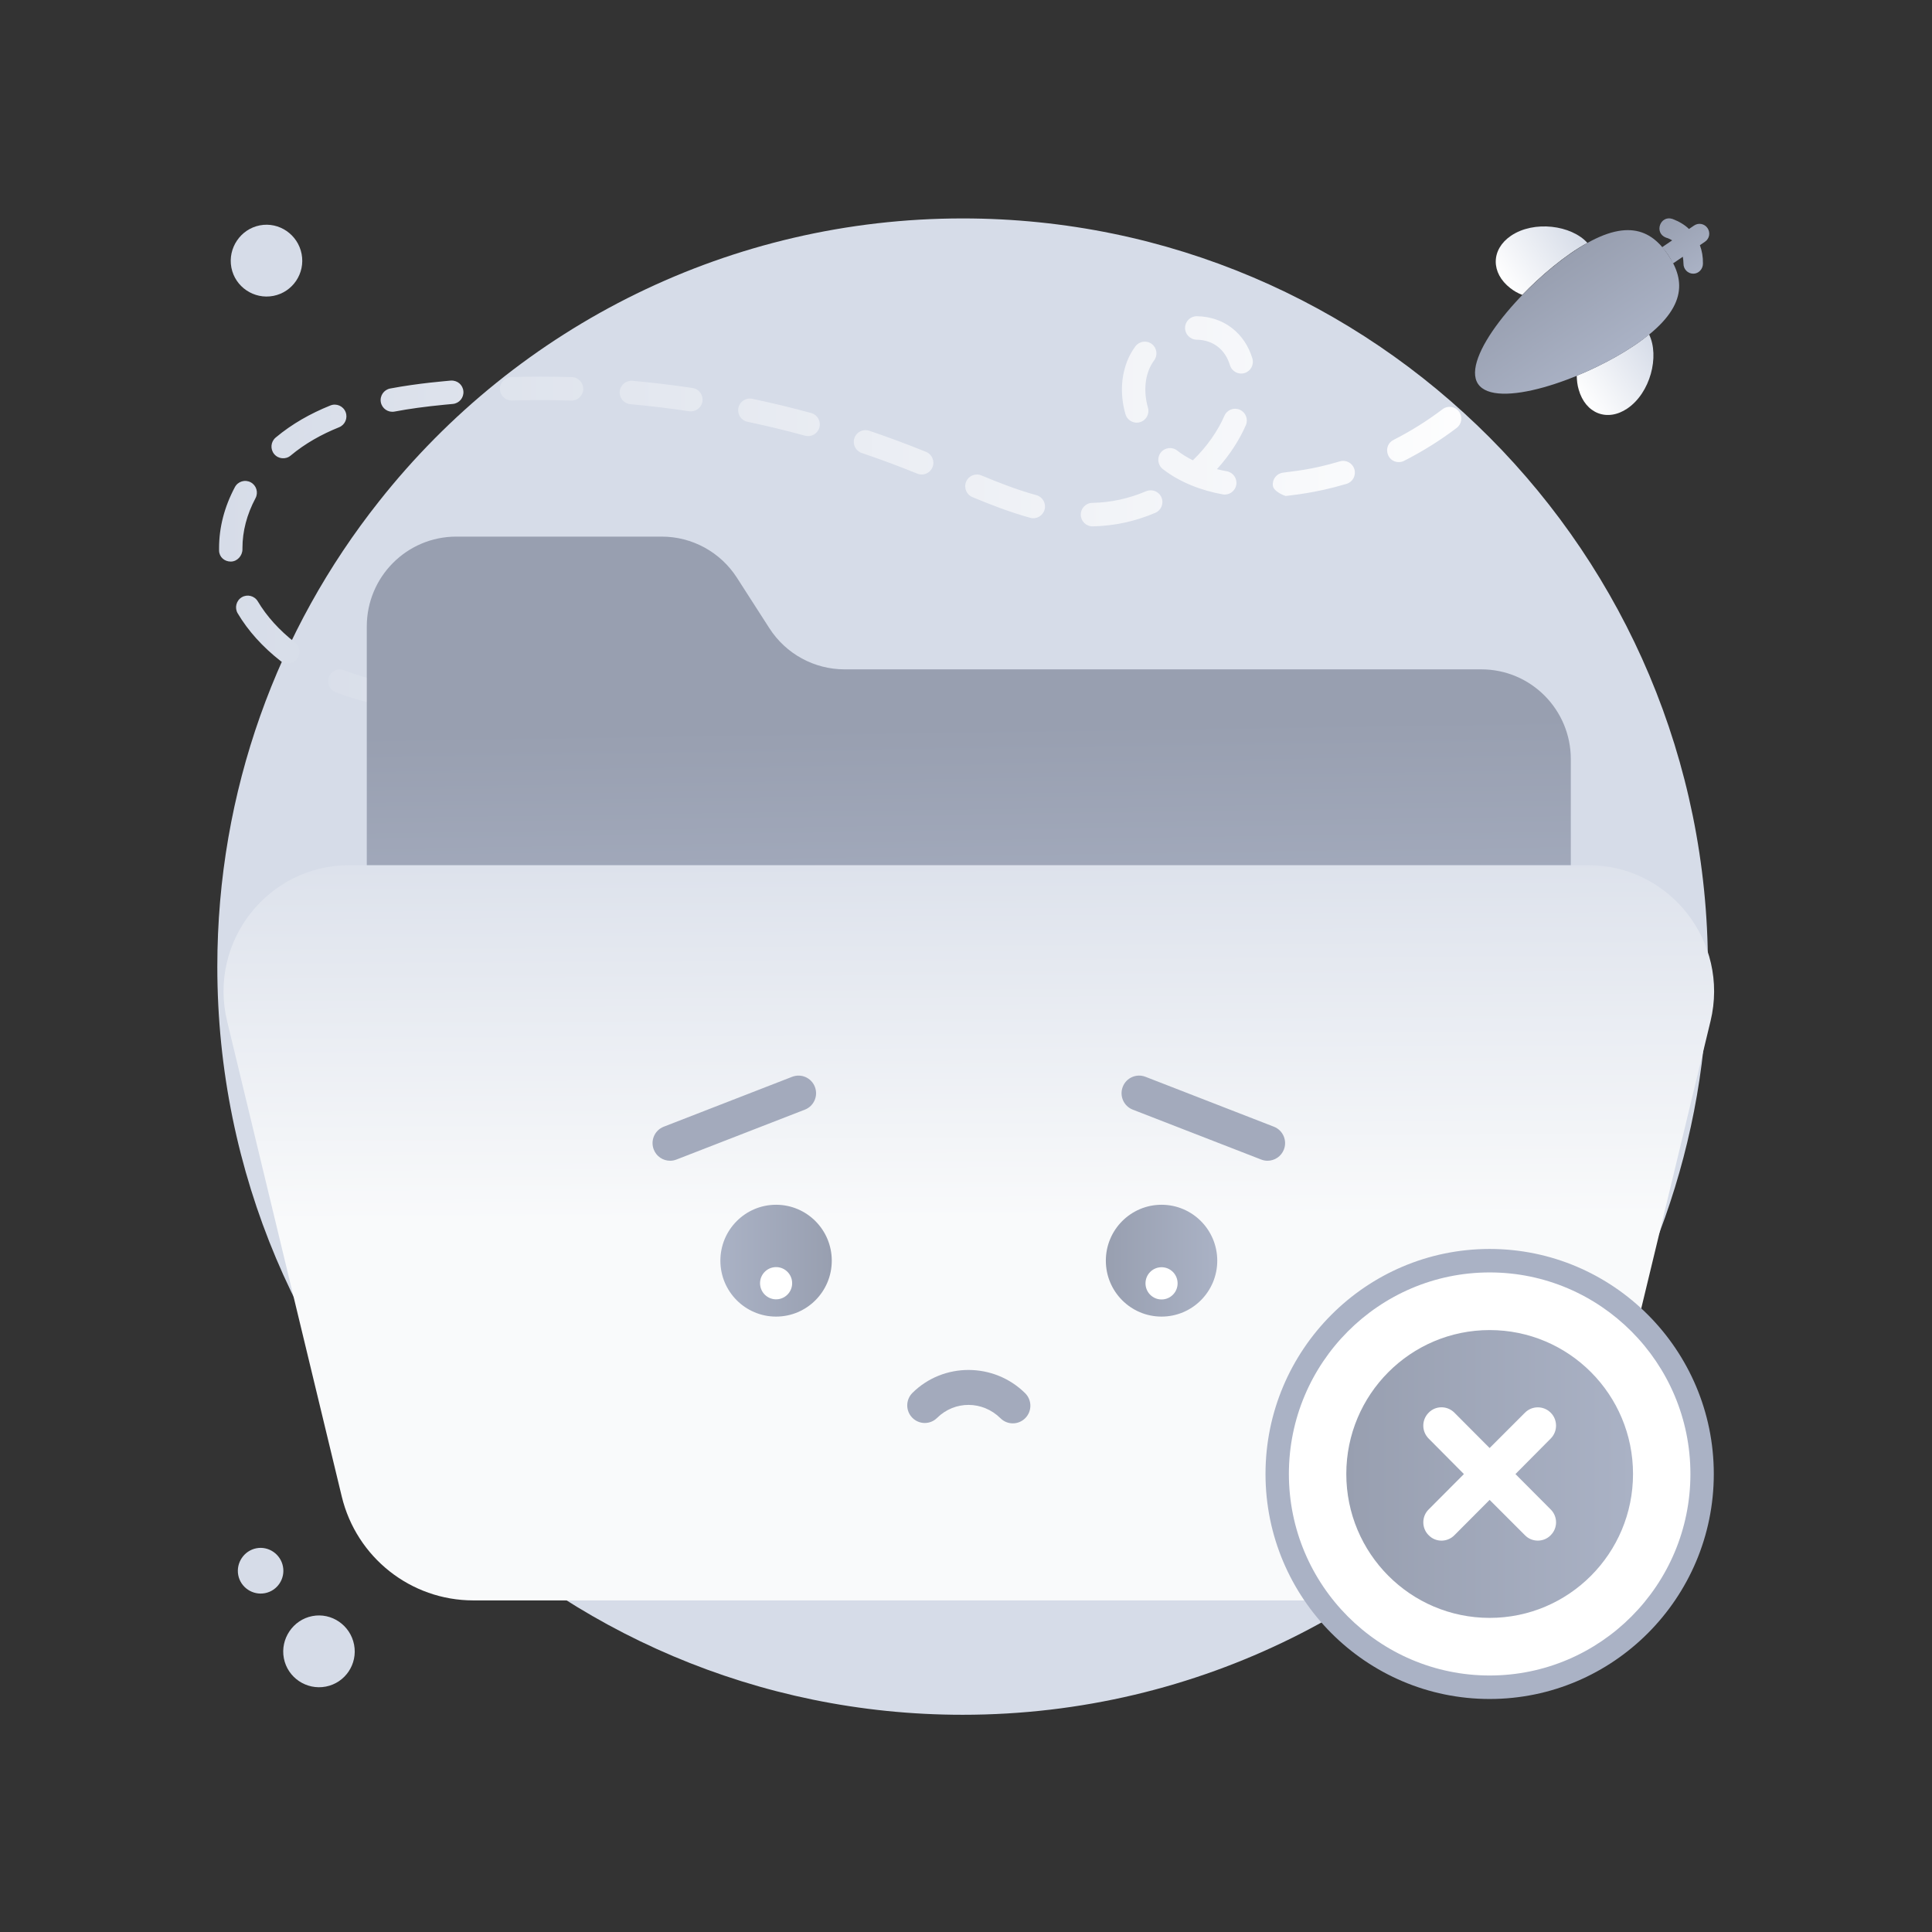 <svg width="120" height="120" viewBox="0 0 120 120" fill="none" xmlns="http://www.w3.org/2000/svg">
<rect x="0" y="0" width="120" height="120" fill="#333333" stroke="none"/>
<path d="M106.082 60.038C106.082 70.965 102.328 81.008 96.05 88.936C87.565 99.639 74.481 106.508 59.79 106.508C34.31 106.508 13.498 85.778 13.498 60.038C13.498 49.117 17.252 39.075 23.537 31.146C32.21 20.165 45.452 13.567 59.79 13.567C85.356 13.567 106.082 34.361 106.082 60.038H106.082Z" fill="#D6DCE8"/>
<path d="M19.398 100.378C20.599 100.145 21.762 100.95 21.993 102.155C22.225 103.359 21.44 104.525 20.239 104.757C19.039 104.989 17.862 104.204 17.631 102.999C17.399 101.795 18.198 100.61 19.397 100.378H19.398Z" fill="#D6DCE8"/>
<path d="M15.923 96.166C16.687 96.019 17.428 96.531 17.575 97.297C17.722 98.064 17.223 98.806 16.459 98.954C15.695 99.101 14.946 98.602 14.798 97.835C14.652 97.068 15.159 96.315 15.923 96.166Z" fill="#D6DCE8"/>
<path d="M16.139 13.998C17.34 13.766 18.503 14.57 18.734 15.775C18.965 16.98 18.18 18.145 16.98 18.378C15.78 18.61 14.603 17.825 14.371 16.619C14.14 15.415 14.939 14.23 16.138 13.998H16.139Z" fill="#D6DCE8"/>
<path d="M92.299 24.026C92.004 23.753 91.984 23.293 92.254 22.996C92.65 22.564 93.027 22.11 93.375 21.649C93.616 21.328 94.072 21.264 94.394 21.509C94.713 21.751 94.775 22.209 94.534 22.53C94.158 23.027 93.752 23.515 93.326 23.982C93.055 24.279 92.596 24.298 92.3 24.027L92.299 24.026Z" fill="url(#paint0_linear_11346_42115)"/>
<path d="M38.891 46.766C37.916 46.256 36.797 45.831 35.564 45.504C35.177 45.401 34.945 45.001 35.048 44.612C35.152 44.222 35.548 43.992 35.936 44.093C37.272 44.449 38.491 44.913 39.56 45.472C39.916 45.658 40.054 46.098 39.868 46.456C39.682 46.816 39.24 46.95 38.889 46.766H38.891ZM32.004 44.85C30.987 44.725 29.951 44.631 28.317 44.476C27.918 44.437 27.625 44.08 27.664 43.68C27.703 43.279 28.046 42.984 28.457 43.025L29.434 43.117C30.35 43.204 31.268 43.29 32.179 43.402C32.578 43.451 32.861 43.814 32.813 44.214C32.764 44.61 32.407 44.898 32.004 44.85ZM24.567 43.991C22.996 43.711 21.748 43.345 20.841 42.989C20.466 42.843 20.282 42.42 20.427 42.045C20.573 41.669 20.994 41.485 21.367 41.63C22.436 42.047 23.672 42.35 24.822 42.555C25.217 42.625 25.48 43.004 25.41 43.401C25.339 43.8 24.958 44.062 24.567 43.99V43.991ZM17.426 41.054C16.31 40.181 15.414 39.187 14.765 38.098C14.559 37.753 14.671 37.305 15.014 37.098C15.358 36.891 15.805 37.004 16.011 37.35C16.568 38.283 17.344 39.143 18.319 39.904C18.635 40.151 18.692 40.609 18.445 40.927C18.201 41.242 17.746 41.303 17.426 41.054ZM14.332 34.88C13.941 34.88 13.62 34.601 13.607 34.207C13.607 34.199 13.607 34.122 13.607 34.116V34.04C13.607 32.756 13.937 31.483 14.589 30.256C14.778 29.901 15.219 29.766 15.572 29.957C15.926 30.146 16.059 30.588 15.87 30.943C15.331 31.956 15.059 32.998 15.059 34.04C15.059 34.047 15.059 34.108 15.059 34.116C15.059 34.514 14.741 34.873 14.345 34.88C14.341 34.88 14.336 34.88 14.332 34.88ZM67.855 32.693C67.46 32.693 67.136 32.375 67.129 31.977C67.122 31.574 67.441 31.242 67.842 31.234C69.007 31.214 70.129 30.961 71.189 30.511C71.558 30.354 71.984 30.526 72.142 30.897C72.299 31.268 72.126 31.695 71.757 31.853C70.5 32.387 69.208 32.666 67.87 32.693H67.856H67.855ZM63.989 32.162C62.662 31.798 61.373 31.283 60.397 30.875C60.027 30.72 59.852 30.293 60.007 29.921C60.161 29.548 60.587 29.373 60.957 29.529C61.892 29.92 63.125 30.413 64.372 30.755C64.759 30.861 64.987 31.262 64.882 31.65C64.779 32.03 64.388 32.27 63.989 32.162ZM79.059 30.157C79.017 29.756 79.307 29.398 79.705 29.356C80.36 29.256 81.382 29.203 83.221 28.656C83.608 28.54 84.01 28.762 84.124 29.147C84.238 29.534 84.019 29.939 83.633 30.054C81.656 30.643 80.234 30.75 79.857 30.807C79.831 30.81 79.1 30.546 79.059 30.158V30.157ZM75.943 30.706C74.628 30.469 73.275 29.959 72.222 29.132C71.906 28.883 71.85 28.425 72.098 28.109C72.344 27.792 72.803 27.736 73.118 27.985C73.407 28.213 73.758 28.425 74.091 28.59C74.986 27.728 75.66 26.728 76.05 25.827C76.209 25.458 76.635 25.286 77.006 25.45C77.374 25.611 77.542 26.04 77.382 26.409C76.996 27.296 76.381 28.27 75.586 29.14C75.786 29.19 75.99 29.234 76.199 29.272C76.594 29.343 76.857 29.722 76.786 30.117C76.714 30.519 76.332 30.777 75.943 30.707V30.706ZM56.975 29.419C55.846 28.96 54.685 28.528 53.524 28.136C53.144 28.008 52.94 27.593 53.068 27.212C53.197 26.83 53.606 26.626 53.989 26.753C55.177 27.155 56.365 27.597 57.52 28.067C57.892 28.219 58.071 28.643 57.921 29.017C57.773 29.386 57.352 29.572 56.976 29.419H56.975ZM86.883 28.702C86.119 28.702 85.875 27.667 86.555 27.323C87.623 26.779 88.648 26.139 89.601 25.416C89.919 25.173 90.376 25.237 90.618 25.559C90.86 25.881 90.796 26.337 90.476 26.58C89.455 27.354 88.356 28.041 87.21 28.623C87.106 28.676 86.993 28.702 86.883 28.702ZM17.03 28.203C16.773 27.894 16.815 27.434 17.124 27.176C18.141 26.326 19.282 25.684 20.52 25.185C20.89 25.034 21.316 25.216 21.465 25.59C21.614 25.963 21.434 26.388 21.061 26.538C19.977 26.975 18.961 27.538 18.052 28.297C17.748 28.552 17.289 28.515 17.029 28.202L17.03 28.203ZM50.003 27.062C48.822 26.739 47.618 26.448 46.425 26.197C46.033 26.114 45.781 25.727 45.864 25.333C45.946 24.939 46.33 24.686 46.724 24.77C47.944 25.026 49.177 25.324 50.385 25.654C50.773 25.76 51.001 26.161 50.894 26.549C50.79 26.933 50.395 27.169 50.003 27.061V27.062ZM69.903 25.723C69.596 24.64 69.6 23.512 70 22.459C70.128 22.125 70.302 21.807 70.52 21.514C70.76 21.192 71.214 21.123 71.537 21.363C71.859 21.603 71.925 22.061 71.686 22.383C71.085 23.193 71.016 24.325 71.301 25.323C71.412 25.71 71.188 26.114 70.802 26.224C70.415 26.335 70.014 26.109 69.904 25.723H69.903ZM23.654 24.983C23.58 24.587 23.84 24.206 24.234 24.131C26.041 23.79 27.733 23.669 27.995 23.639C28.407 23.611 28.747 23.9 28.782 24.3C28.818 24.701 28.522 25.056 28.123 25.09L27.611 25.138C26.408 25.255 25.419 25.39 24.502 25.564C24.11 25.637 23.728 25.38 23.654 24.982V24.983ZM42.804 25.543C41.595 25.362 40.365 25.215 39.15 25.104C38.751 25.067 38.455 24.714 38.491 24.312C38.528 23.911 38.892 23.62 39.28 23.651C40.524 23.764 41.782 23.914 43.019 24.1C43.416 24.16 43.689 24.531 43.63 24.929C43.571 25.329 43.2 25.601 42.805 25.542L42.804 25.543ZM35.476 24.881C34.248 24.843 33.02 24.842 31.797 24.877C31.4 24.888 31.061 24.571 31.05 24.169C31.038 23.766 31.355 23.431 31.755 23.419C33.01 23.383 34.266 23.384 35.522 23.424C35.923 23.436 36.238 23.773 36.225 24.175C36.212 24.59 35.859 24.899 35.477 24.881H35.476ZM76.396 22.685C76.11 21.74 75.389 21.117 74.32 21.098C73.918 21.09 73.6 20.758 73.606 20.356C73.613 19.959 73.938 19.641 74.333 19.641H74.346C76.045 19.672 77.319 20.716 77.787 22.261C77.903 22.646 77.687 23.054 77.303 23.171C76.923 23.288 76.514 23.073 76.396 22.685Z" fill="url(#paint1_linear_11346_42115)"/>
<path d="M42.71 50.223C42.432 49.751 42.097 49.301 41.717 48.886C41.445 48.59 41.465 48.128 41.76 47.856C42.056 47.584 42.514 47.602 42.786 47.899C43.234 48.388 43.629 48.92 43.959 49.48C44.163 49.827 44.049 50.274 43.704 50.479C43.362 50.682 42.915 50.572 42.709 50.224L42.71 50.223Z" fill="url(#paint2_linear_11346_42115)"/>
<path d="M97.566 63.477V47.153C97.566 44.072 95.079 41.575 92.01 41.575H52.458C50.57 41.575 48.811 40.613 47.788 39.02L45.773 35.885C44.75 34.292 42.991 33.33 41.104 33.33H28.339C25.27 33.33 22.782 35.827 22.782 38.908V63.476H97.566V63.477Z" fill="url(#paint3_linear_11346_42115)"/>
<path d="M106.243 63.428L99.124 92.95C98.21 96.737 94.833 99.404 90.951 99.404H29.399C25.517 99.404 22.14 96.737 21.227 92.95L14.107 63.428C12.916 58.49 16.643 53.737 21.703 53.737H98.648C103.708 53.737 107.434 58.491 106.244 63.428H106.243Z" fill="url(#paint4_linear_11346_42115)"/>
<path d="M62.909 88.407C62.632 88.407 62.356 88.302 62.144 88.092C61.033 86.993 59.303 86.983 58.204 88.069C57.776 88.494 57.087 88.489 56.664 88.058C56.242 87.628 56.247 86.936 56.676 86.512C58.598 84.61 61.737 84.617 63.674 86.534C64.102 86.958 64.107 87.65 63.685 88.08C63.472 88.297 63.191 88.407 62.909 88.407Z" fill="#A3AABC"/>
<path d="M75.606 78.303C75.606 80.221 74.057 81.776 72.146 81.776C70.235 81.776 68.686 80.222 68.686 78.303C68.686 76.385 70.235 74.83 72.146 74.83C74.057 74.83 75.606 76.385 75.606 78.303Z" fill="url(#paint5_linear_11346_42115)"/>
<path d="M78.729 72.096C78.598 72.096 78.465 72.072 78.336 72.022L70.358 68.922C69.796 68.703 69.518 68.07 69.736 67.507C69.952 66.942 70.583 66.664 71.146 66.881L79.124 69.982C79.685 70.2 79.963 70.833 79.746 71.397C79.579 71.83 79.166 72.096 78.73 72.096H78.729Z" fill="#A3AABC"/>
<path d="M71.149 79.711C71.149 80.264 71.595 80.712 72.146 80.712C72.697 80.712 73.143 80.264 73.143 79.711C73.143 79.158 72.697 78.71 72.146 78.71C71.595 78.71 71.149 79.158 71.149 79.711Z" fill="white"/>
<path d="M44.744 78.303C44.744 80.221 46.293 81.776 48.203 81.776C50.114 81.776 51.663 80.222 51.663 78.303C51.663 76.385 50.114 74.83 48.203 74.83C46.293 74.83 44.744 76.385 44.744 78.303Z" fill="url(#paint6_linear_11346_42115)"/>
<path d="M41.62 72.096C41.183 72.096 40.771 71.83 40.605 71.397C40.387 70.833 40.666 70.2 41.226 69.982L49.204 66.881C49.767 66.665 50.397 66.943 50.614 67.507C50.832 68.07 50.553 68.703 49.992 68.922L42.014 72.022C41.885 72.072 41.752 72.096 41.621 72.096H41.62Z" fill="#A3AABC"/>
<path d="M48.365 80.691C48.908 80.602 49.278 80.088 49.189 79.542C49.101 78.997 48.589 78.626 48.045 78.715C47.502 78.803 47.133 79.317 47.221 79.863C47.309 80.409 47.821 80.779 48.365 80.691Z" fill="white"/>
<path d="M105.722 91.551C105.722 98.862 99.815 104.799 92.526 104.799C85.237 104.799 79.329 98.863 79.329 91.551C79.329 84.239 85.236 78.304 92.526 78.304C99.816 78.304 105.722 84.234 105.722 91.551Z" fill="white"/>
<path d="M92.525 105.527C84.848 105.527 78.603 99.257 78.603 91.551C78.603 83.845 84.848 77.575 92.525 77.575C100.202 77.575 106.447 83.845 106.447 91.551C106.447 99.257 100.202 105.527 92.525 105.527ZM92.525 79.033C85.649 79.033 80.055 84.648 80.055 91.55C80.055 98.452 85.649 104.068 92.525 104.068C99.401 104.068 104.995 98.453 104.995 91.55C104.995 84.647 99.401 79.033 92.525 79.033Z" fill="#AAB2C5"/>
<path d="M101.43 91.551C101.43 96.485 97.444 100.49 92.526 100.49C87.608 100.49 83.621 96.485 83.621 91.551C83.621 86.618 87.606 82.613 92.526 82.613C97.445 82.613 101.43 86.614 101.43 91.551Z" fill="url(#paint7_linear_11346_42115)"/>
<path d="M96.315 95.356C95.883 95.802 95.15 95.803 94.718 95.356L92.523 93.16L90.335 95.356C89.894 95.804 89.172 95.804 88.738 95.356C88.294 94.923 88.293 94.187 88.738 93.753L90.926 91.557L88.738 89.353C88.292 88.906 88.292 88.192 88.738 87.744C89.166 87.301 89.888 87.295 90.335 87.744L92.523 89.94L94.718 87.744C95.158 87.302 95.875 87.302 96.315 87.744C96.741 88.16 96.778 88.888 96.315 89.353L94.127 91.557L96.315 93.753C96.761 94.196 96.761 94.915 96.315 95.356Z" fill="white"/>
<path d="M103.228 15.359L103.859 14.931C103.749 14.86 103.623 14.799 103.469 14.756C102.722 14.461 103.12 13.35 103.879 13.598C104.273 13.749 104.644 13.96 104.905 14.223L105.22 14.009C105.507 13.814 105.876 13.898 106.06 14.171C106.245 14.445 106.184 14.821 105.898 15.015L105.583 15.229C105.715 15.58 105.78 15.955 105.773 16.378C105.771 16.716 105.504 17.002 105.168 16.999C104.832 16.996 104.561 16.719 104.564 16.381C104.558 16.218 104.548 16.078 104.523 15.948L103.907 16.366C103.829 16.189 103.727 16.006 103.61 15.833C103.494 15.661 103.364 15.498 103.228 15.359Z" fill="url(#paint8_linear_11346_42115)"/>
<path d="M98.055 24.197C97.971 23.918 97.941 23.624 97.934 23.335C99.416 22.736 101.259 21.752 102.426 20.768C103.089 22.134 102.505 24.403 101.08 25.371C99.833 26.217 98.477 25.692 98.055 24.197Z" fill="url(#paint9_linear_11346_42115)"/>
<path d="M93.851 14.643C95.273 13.676 97.601 13.982 98.598 15.088C97.237 15.816 95.636 17.181 94.552 18.317C94.272 18.213 94.027 18.066 93.81 17.898C92.585 16.948 92.605 15.489 93.85 14.643H93.851Z" fill="url(#paint10_linear_11346_42115)"/>
<path d="M101.568 21.419C98.305 23.634 92.879 25.441 91.805 23.847C90.733 22.256 94.421 17.87 97.684 15.655C100.944 13.442 102.539 14.241 103.611 15.831C104.685 17.425 104.827 19.206 101.567 21.419H101.568Z" fill="url(#paint11_linear_11346_42115)"/>
<defs>
<linearGradient id="paint0_linear_11346_42115" x1="13.601" y1="22.789" x2="94.68" y2="22.789" gradientUnits="userSpaceOnUse">
<stop stop-color="#D6DCE8"/>
<stop offset="1" stop-color="white"/>
</linearGradient>
<linearGradient id="paint1_linear_11346_42115" x1="13.605" y1="33.245" x2="94.68" y2="33.245" gradientUnits="userSpaceOnUse">
<stop stop-color="#D6DCE8"/>
<stop offset="1" stop-color="white"/>
</linearGradient>
<linearGradient id="paint2_linear_11346_42115" x1="13.605" y1="49.122" x2="94.68" y2="49.122" gradientUnits="userSpaceOnUse">
<stop stop-color="#D6DCE8"/>
<stop offset="1" stop-color="white"/>
</linearGradient>
<linearGradient id="paint3_linear_11346_42115" x1="60.027" y1="45.026" x2="60.29" y2="63.178" gradientUnits="userSpaceOnUse">
<stop stop-color="#989FB0"/>
<stop offset="1" stop-color="#AAB2C5"/>
</linearGradient>
<linearGradient id="paint4_linear_11346_42115" x1="60.1" y1="48.146" x2="60.254" y2="75.719" gradientUnits="userSpaceOnUse">
<stop stop-color="#D6DCE8"/>
<stop offset="1" stop-color="#F9FAFB"/>
</linearGradient>
<linearGradient id="paint5_linear_11346_42115" x1="68.686" y1="78.303" x2="75.606" y2="78.303" gradientUnits="userSpaceOnUse">
<stop stop-color="#989FB0"/>
<stop offset="1" stop-color="#AAB2C5"/>
</linearGradient>
<linearGradient id="paint6_linear_11346_42115" x1="51.662" y1="78.303" x2="44.744" y2="78.303" gradientUnits="userSpaceOnUse">
<stop stop-color="#989FB0"/>
<stop offset="1" stop-color="#AAB2C5"/>
</linearGradient>
<linearGradient id="paint7_linear_11346_42115" x1="83.62" y1="91.551" x2="101.43" y2="91.551" gradientUnits="userSpaceOnUse">
<stop stop-color="#989FB0"/>
<stop offset="1" stop-color="#AAB2C5"/>
</linearGradient>
<linearGradient id="paint8_linear_11346_42115" x1="103.742" y1="13.388" x2="105.925" y2="16.604" gradientUnits="userSpaceOnUse">
<stop stop-color="#989FB0"/>
<stop offset="1" stop-color="#AAB2C5"/>
</linearGradient>
<linearGradient id="paint9_linear_11346_42115" x1="103.141" y1="21.898" x2="98.43" y2="25.072" gradientUnits="userSpaceOnUse">
<stop stop-color="#D6DCE8"/>
<stop offset="1" stop-color="white"/>
</linearGradient>
<linearGradient id="paint10_linear_11346_42115" x1="97.836" y1="14.024" x2="93.126" y2="17.197" gradientUnits="userSpaceOnUse">
<stop stop-color="#D6DCE8"/>
<stop offset="1" stop-color="white"/>
</linearGradient>
<linearGradient id="paint11_linear_11346_42115" x1="95.779" y1="16.938" x2="99.683" y2="22.689" gradientUnits="userSpaceOnUse">
<stop stop-color="#989FB0"/>
<stop offset="1" stop-color="#AAB2C5"/>
</linearGradient>
</defs>
</svg>
